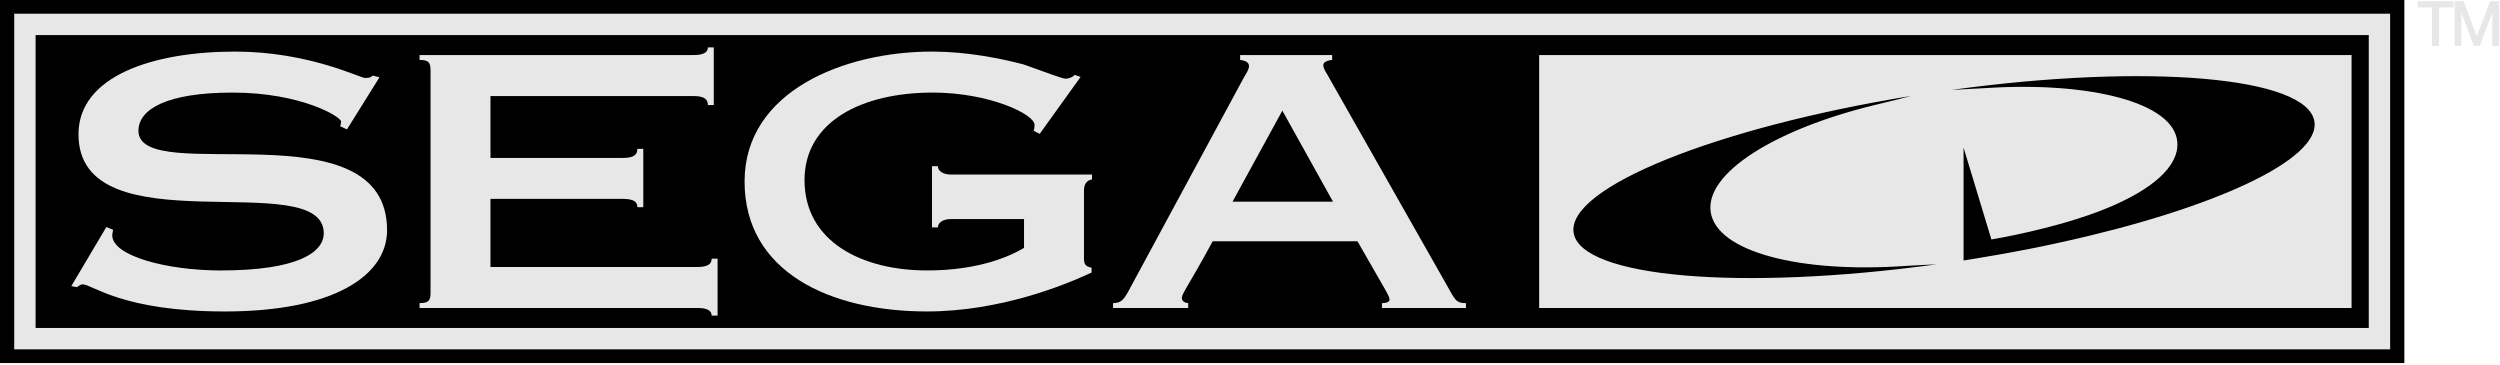 <?xml version="1.0" encoding="UTF-8" standalone="no"?>
<!DOCTYPE svg PUBLIC "-//W3C//DTD SVG 1.1//EN" "http://www.w3.org/Graphics/SVG/1.1/DTD/svg11.dtd">
<svg width="575px" height="84px" version="1.1" xmlns="http://www.w3.org/2000/svg" xmlns:xlink="http://www.w3.org/1999/xlink" xml:space="preserve" style="fill-rule:evenodd;clip-rule:evenodd;stroke-linejoin:round;stroke-miterlimit:1.414;">
    <rect x="0" y="0" width="553" height="83.5"/>
    <g>
        <g>
            <path d="M79.804,29.764l-1.553,-0.719c0.097,-0.32 0.194,-0.719 0.194,-1.119c0,-1.039 -9.127,-6.633 -24.953,-6.633c-15.146,0 -21.651,3.836 -21.651,8.79c0,13.104 57.186,-6.072 57.186,22.854c0,10.548 -12.428,18.699 -37.283,18.699c-23.689,0 -30.486,-6.233 -32.719,-6.233c-0.583,0 -0.874,0.397 -1.359,0.64l-1.262,-0.24l8.058,-13.586l1.554,0.64c0,0.321 -0.195,0.642 -0.195,1.28c0,4.716 12.525,8.068 24.953,8.068c17.671,0 23.69,-4.152 23.69,-8.55c0,-15.66 -56.41,3.755 -56.41,-22.771c0,-13.425 17.185,-19.019 36.021,-19.019c16.894,0 28.739,6.073 29.904,6.073c1.262,0 1.456,-0.319 1.748,-0.559l1.553,0.399l-7.476,11.986Z" style="fill:#e7e7e7;fill-rule:nonzero;"/>
            <path d="M96.499,69.716c2.136,0 2.524,-0.639 2.524,-2.397l0,-51.139c0,-1.758 -0.389,-2.397 -2.524,-2.397l0,-1.119l63.012,0c2.33,0 3.301,-0.64 3.301,-1.758l1.359,0l0,13.265l-1.359,0c0,-1.438 -0.971,-2.077 -3.301,-2.077l-46.701,0l0,14.224l30.487,0c2.33,0 3.301,-0.64 3.301,-2.078l1.359,0l0,13.422l-1.359,0c0,-0.639 -0.194,-1.117 -0.777,-1.438c-0.485,-0.319 -1.359,-0.48 -2.524,-0.48l-30.487,0l0,15.664l47.575,0c2.33,0 3.301,-0.641 3.301,-1.918l1.359,0l0,13.104l-1.359,0c0,-1.118 -0.971,-1.758 -3.301,-1.758l-63.886,0l0,-1.12Z" style="fill:#e7e7e7;fill-rule:nonzero;"/>
            <path d="M251.158,40.152l0,1.119c-0.971,0.16 -1.845,0.799 -1.845,2.557l0,15.741c0,1.279 0.486,1.757 1.748,1.997l0,1.119c-6.117,2.876 -21.069,8.951 -37.866,8.951c-22.331,0 -41.943,-9.112 -41.943,-29.886c0,-20.776 22.913,-29.886 43.108,-29.886c7.962,0 15.535,1.518 21.069,2.957c5.146,1.838 8.932,3.277 9.612,3.277c0.874,0 1.748,-0.4 2.136,-0.879l1.359,0.479l-9.417,13.104l-1.36,-0.719c0.097,-0.319 0.194,-0.799 0.194,-1.358c0,-2.478 -10.485,-7.432 -23.398,-7.432c-16.311,0 -29.515,6.633 -29.515,20.138c0,14.143 13.204,20.773 28.156,20.773c12.234,0 19.418,-3.437 22.331,-5.193l0,-6.631l-16.699,0c-1.942,0 -3.107,0.799 -3.107,1.916l-1.36,0l0,-14.061l1.36,0c0,1.118 1.165,1.917 3.107,1.917l32.33,0Z" style="fill:#e7e7e7;fill-rule:nonzero;"/>
            <path d="M256.006,70.838l0,-1.119c1.748,-0.08 2.33,-0.479 3.689,-3.037l26.506,-49.063c0.484,-0.799 1.066,-1.678 1.066,-2.396c0,-0.879 -0.774,-1.279 -2.039,-1.438l0,-1.12l21.167,0l0,1.119c-1.457,0.16 -2.041,0.639 -2.041,1.199c0,0.639 0.39,1.278 0.875,2.078l28.156,49.621c1.357,2.478 1.748,3.037 3.785,3.037l0,1.119l-19.32,0l0,-1.119c1.264,0 1.748,-0.4 1.748,-0.799c0,-0.879 -0.873,-1.998 -7.379,-13.426l-33.303,0c-5.631,10.387 -7.087,11.986 -7.087,13.025c0,0.719 0.582,1.119 1.456,1.197l0,1.119l-17.281,0l0,0.003l0.002,0Zm50.585,-24.454l-11.651,-20.936l-11.457,20.936l23.108,0Z" style="fill:#e7e7e7;fill-rule:nonzero;"/>
        </g>
        <path d="M549.731,80.349l-546.461,0l0,-77.199l546.46,0l0,77.199l0.001,0Zm-541.544,-4.917l536.627,0l0,-67.365l-536.627,0l0,67.365Z" style="fill:#e7e7e7;fill-rule:nonzero;"/>
        <path d="M354.006,12.664l0,58.171l186.855,0l0,-58.171l-186.855,0Zm7.922,40.836c-1.555,-10.357 32.85,-24.163 77.67,-31.438c-1.012,0.261 -2.969,0.762 -2.969,0.762c0,0 -4.404,1.076 -5.623,1.374c-22.863,5.587 -38.881,15.652 -37.545,24.577c1.369,9.137 20.469,14.083 44.766,12.393c1.35,-0.096 6.139,-0.326 7.182,-0.373c-44.989,6.179 -81.93,3.064 -83.481,-7.295Zm112.039,2.237c-9.932,2.257 -22.346,4.173 -22.346,4.173l0,-25.959l6.4,21.124c0,0 15.242,-2.474 26.844,-7.304c10.084,-4.199 16.34,-9.466 15.918,-15.077c-0.684,-9.115 -20.068,-13.978 -44,-12.439c-1.596,0.103 -6.895,0.375 -7.936,0.421c44.98,-6.181 81.916,-3.064 83.471,7.293c1.321,8.81 -23.371,20.109 -58.351,27.768Z" style="fill:#e7e7e7;fill-rule:nonzero;"/>
    </g>
    <g>
        <path d="M556.039,1.699l3.321,0l0,8.848l1.632,0l0,-8.848l3.323,0l0,-1.424l-8.276,0l0,1.424Z" style="fill:#e7e7e7;fill-rule:nonzero;"/>
        <path d="M572.709,0.275l-3.047,8.09l-3.031,-8.09l-2.074,0l0,10.272l1.56,0l0,-7.672l2.881,7.672l1.346,0l2.879,-7.669l0,7.669l1.562,0l0,-10.272l-2.076,0Z" style="fill:#e7e7e7;fill-rule:nonzero;"/>
    </g>
</svg>
